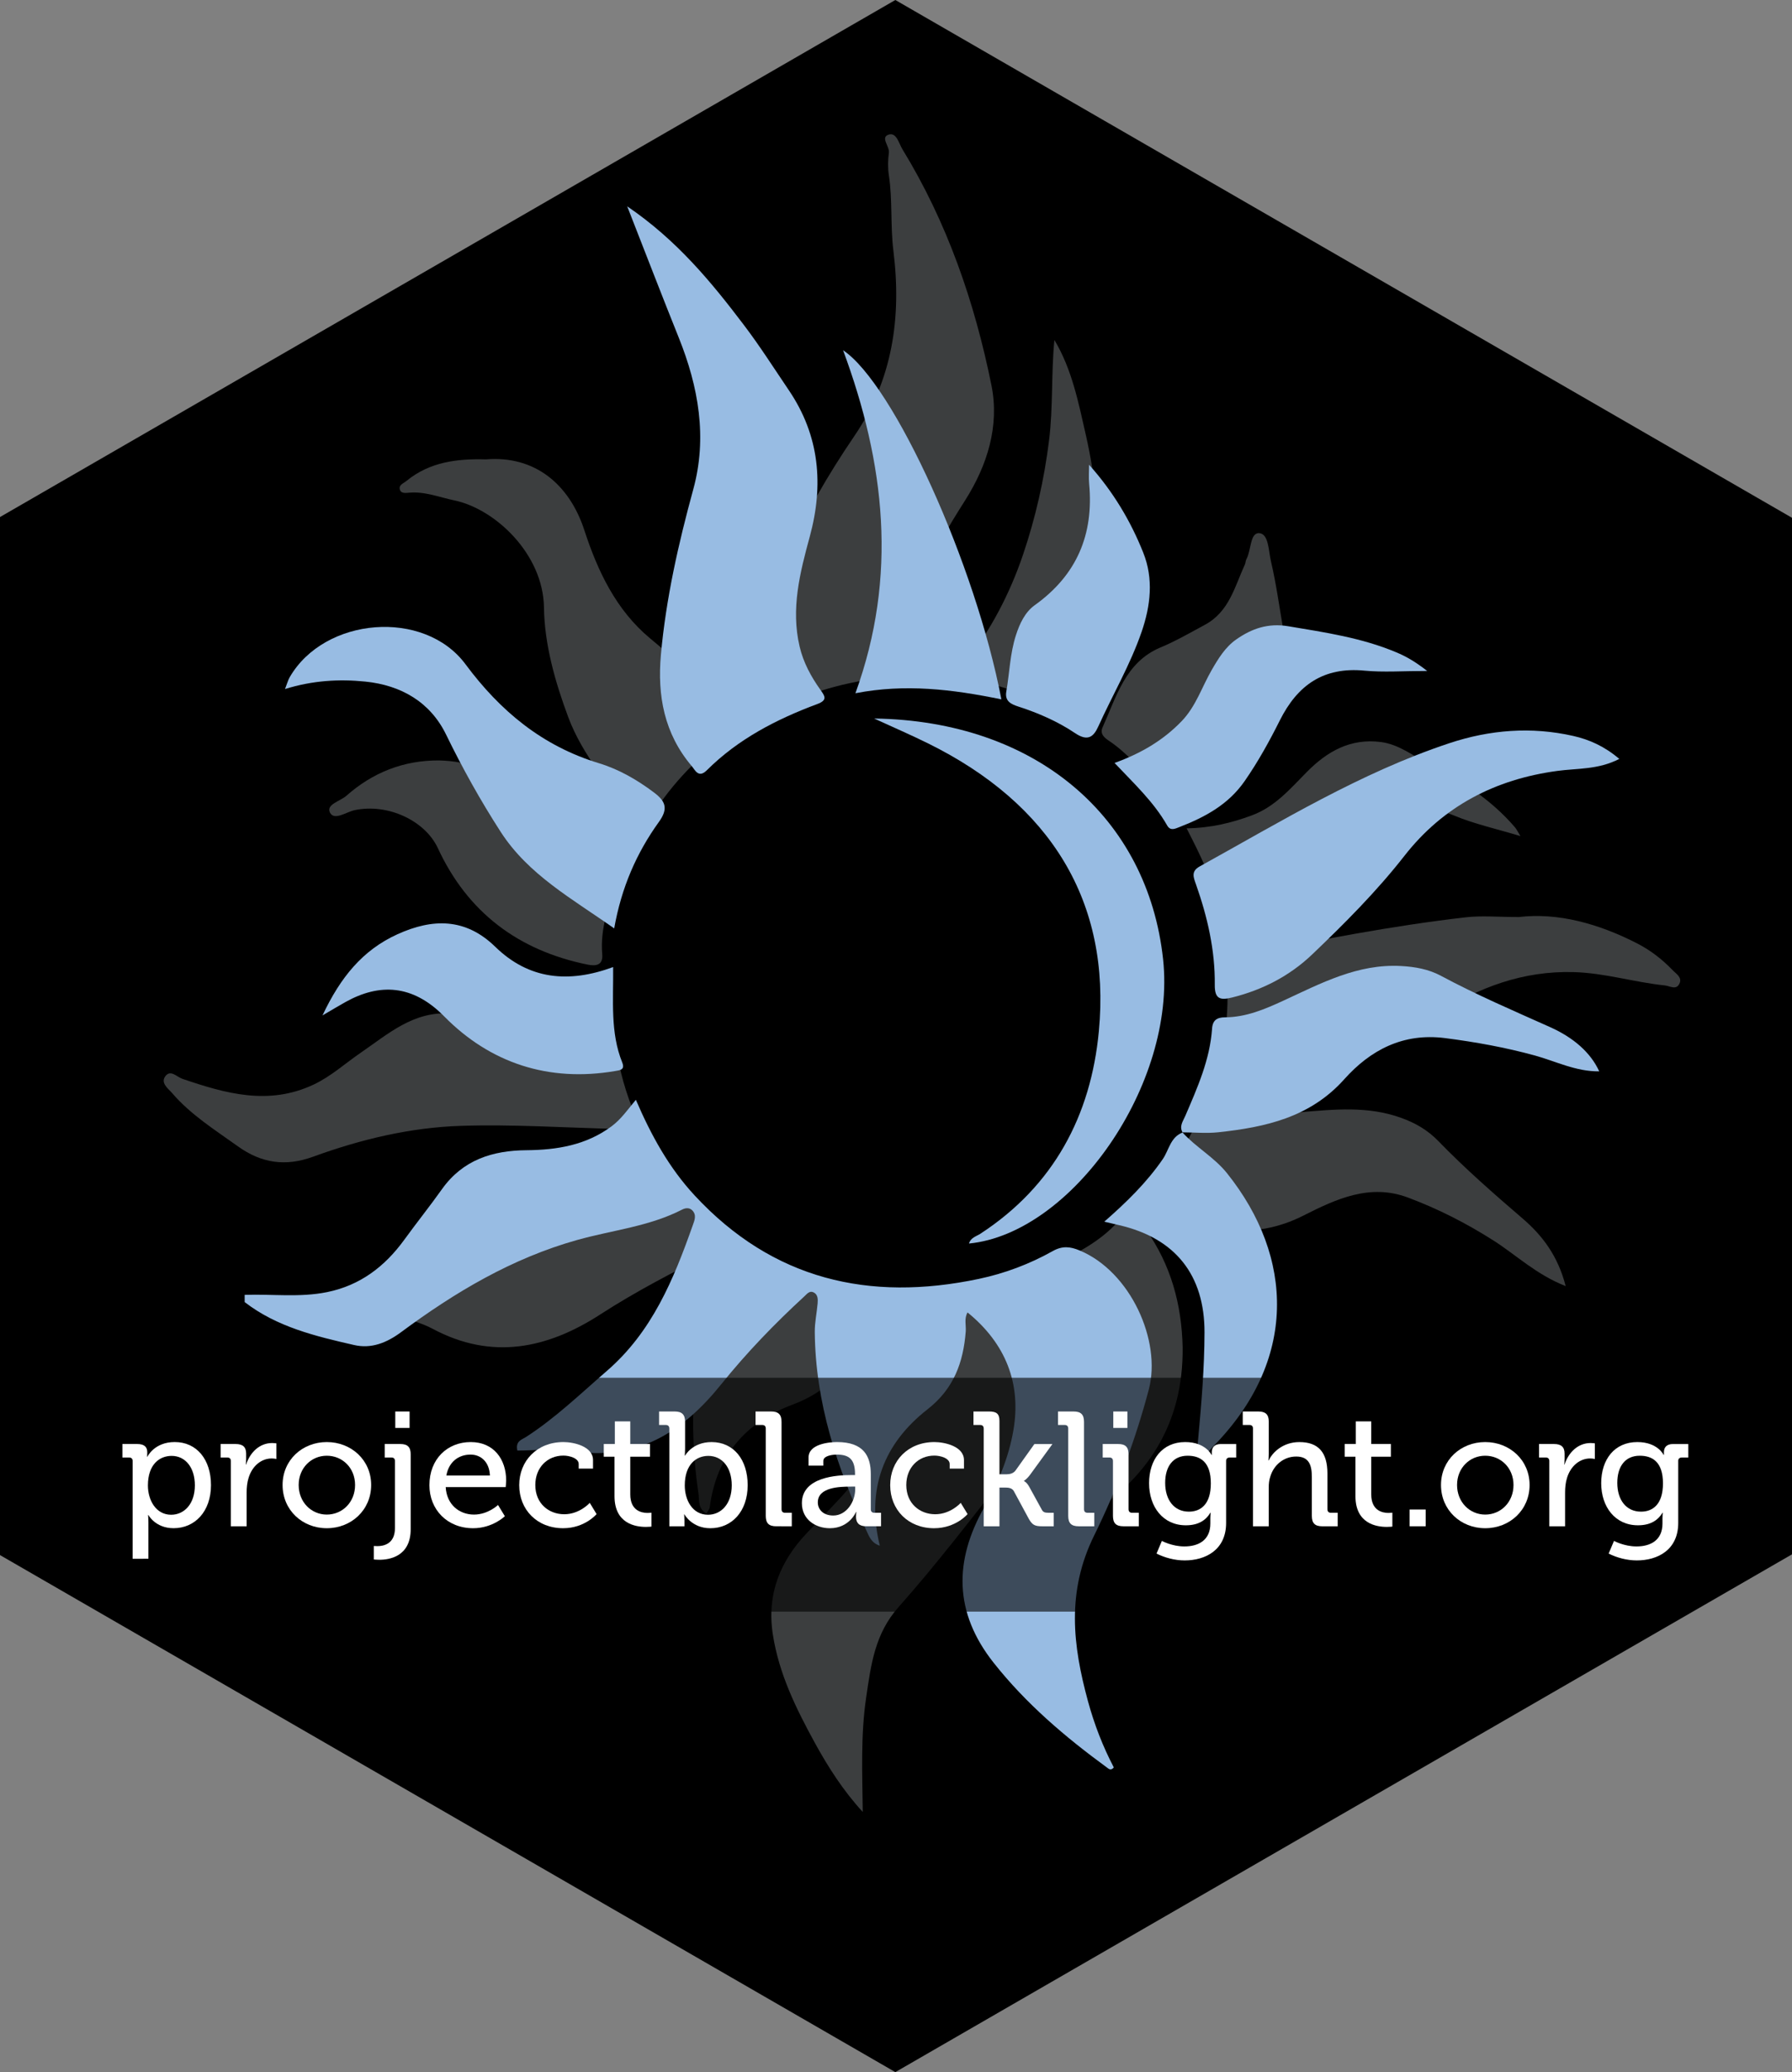 <?xml version="1.0" encoding="utf-8"?>
<!-- Generator: Adobe Illustrator 16.0.4, SVG Export Plug-In . SVG Version: 6.00 Build 0)  -->
<!DOCTYPE svg PUBLIC "-//W3C//DTD SVG 1.1//EN" "http://www.w3.org/Graphics/SVG/1.1/DTD/svg11.dtd">
<svg version="1.1" xmlns="http://www.w3.org/2000/svg" xmlns:xlink="http://www.w3.org/1999/xlink" x="0px" y="0px"
	 width="124.56px" height="144px" viewBox="0 0 124.56 144" enable-background="new 0 0 124.56 144" xml:space="preserve">
<rect x="0" y="0" width="124.56" height="144" fill="#808080" stroke="none"/>
<g id="Layer_1">
	<polygon points="-0.119,36 62.234,0 124.589,36 124.589,108 62.234,144 -0.119,108 	"/>
</g>
<g id="Layer_2">
	<g>
		<g>
			<path fill-rule="evenodd" clip-rule="evenodd" fill="#3C3E3F" d="M59.969,125.92c-1.347-1.465-2.407-3.114-3.34-4.821
				c-1.294-2.366-2.486-4.776-2.91-7.518c-0.434-2.797,0.51-5.078,2.342-7.021c1.917-2.034,3.998-3.904,5.15-6.54
				c1.137-2.6,0.761-5.082-0.441-7.529c-0.112-0.227-0.22-0.508-0.533-0.474c-0.336,0.039-0.299,0.388-0.373,0.609
				c-0.807,2.416-2.289,4.059-4.77,4.987c-3.234,1.209-5.302,3.562-5.758,7.122c-0.02,0.149-0.145,0.283-0.231,0.447
				c-0.613-0.351-0.484-0.915-0.555-1.392c-0.445-3.017-0.493-6.055-0.143-9.069c0.276-2.374,0.66-4.76,1.833-6.915
				c0.152-0.279,0.228-0.576-0.041-0.829c-0.248-0.233-0.492-0.036-0.707,0.071c-2.647,1.328-5.272,2.685-7.771,4.3
				c-3.666,2.373-7.532,3.195-11.646,0.996c-0.821-0.44-1.762-0.664-2.659-0.954c-0.288-0.094-0.658-0.1-0.67-0.469
				c-0.013-0.417,0.435-0.384,0.681-0.446c2.933-0.76,5.598-2.159,8.332-3.401c2.39-1.088,4.034-3.032,5.764-4.873
				c0.703-0.749,1.312-1.583,1.936-2.397c0.226-0.296,0.542-0.619,0.315-1.036c-0.193-0.359-0.583-0.306-0.925-0.314
				c-3.607-0.087-7.218-0.331-10.818-0.214c-3.515,0.114-6.954,0.937-10.268,2.145c-1.909,0.697-3.584,0.455-5.221-0.718
				c-1.602-1.148-3.285-2.198-4.58-3.707c-0.257-0.301-0.854-0.712-0.441-1.204c0.356-0.424,0.776,0.086,1.156,0.215
				c2.999,1.024,5.991,1.873,9.116,0.404c1.222-0.574,2.195-1.475,3.287-2.221c1.895-1.299,3.667-2.897,6.219-2.719
				c0.99,0.069,1.949,0.283,2.889,0.578c1.887,0.598,3.781,0.616,5.715,0.244c0.545-0.105,0.945-0.402,1.374-0.664
				c0.973-0.592,1.288-0.194,1.37,0.773c0.295,3.492,1.425,6.713,3.412,9.581c3.158,4.554,7.595,7.215,12.971,8.354
				c2.96,0.627,5.924,0.623,8.916,0.091c1.326-0.232,1.94,1.054,2.523,1.902c2.418,3.509,2.202,7.718-0.48,11.111
				c-2.469,3.123-4.885,6.302-7.527,9.272c-1.655,1.858-1.92,4.014-2.252,6.263C59.816,120.584,59.939,123.22,59.969,125.92z"/>
			<path fill-rule="evenodd" clip-rule="evenodd" fill="#3C3E3F" d="M53.007,44.807c-0.297-2.177,0.728-4.066,1.575-5.979
				c1.322-2.988,2.952-5.81,4.794-8.513c2.667-3.913,3.3-8.258,2.723-12.887c-0.217-1.736-0.051-3.513-0.316-5.26
				c-0.077-0.505-0.068-1.04,0.002-1.546c0.06-0.453-0.594-1.056-0.039-1.259c0.566-0.208,0.735,0.61,0.974,0.999
				c3.107,5.075,5.028,10.631,6.195,16.419c0.566,2.808-0.278,5.539-1.82,7.975c-1.152,1.814-2.26,3.644-3.022,5.661
				c-0.71,1.887-0.665,3.788,0.014,5.658c0.234,0.645,0.14,0.824-0.544,0.853c-3.019,0.13-5.96,0.669-8.719,1.943
				c-0.716,0.331-0.982,0.114-1.256-0.5C53.065,47.242,52.895,46.071,53.007,44.807z"/>
			<path fill-rule="evenodd" clip-rule="evenodd" fill="#3C3E3F" d="M105.574,63.728c2.716-0.319,5.536,0.455,8.224,1.834
				c0.921,0.473,1.737,1.101,2.454,1.849c0.253,0.266,0.702,0.513,0.48,0.954c-0.232,0.465-0.654,0.153-1.022,0.115
				c-2.123-0.22-4.165-0.867-6.336-0.925c-3.51-0.095-6.58,1.057-9.435,2.884c-2.714,1.737-5.519,3.291-8.435,4.633
				c-1.979,0.91-4.102,1.2-6.28,1.058c-0.795-0.054-1.054-0.344-0.797-1.164c0.71-2.268,1.027-4.604,0.848-6.974
				c-0.08-1.065,0.434-1.47,1.337-1.65c5.065-1.01,10.137-2.007,15.271-2.594C102.988,63.62,104.121,63.728,105.574,63.728z"/>
			<path fill-rule="evenodd" clip-rule="evenodd" fill="#3C3E3F" d="M33.776,31.925c3.411-0.281,5.803,1.741,6.84,4.918
				c0.929,2.849,2.201,5.535,4.546,7.499c1.546,1.296,3.105,2.568,4.492,4.037c0.321,0.34,0.574,0.745,0.887,1.097
				c0.599,0.676,0.43,1.265-0.208,1.764c-2.081,1.625-3.878,3.503-5.223,5.787c-0.34,0.576-0.666,0.443-0.97,0.017
				c-1.669-2.332-3.637-4.503-4.647-7.22c-0.908-2.441-1.646-5.032-1.683-7.609c-0.052-3.712-3.389-6.851-6.235-7.442
				c-1.045-0.218-2.054-0.635-3.155-0.531c-0.241,0.022-0.579,0.067-0.636-0.266c-0.05-0.292,0.267-0.387,0.463-0.548
				C29.877,32.086,31.806,31.871,33.776,31.925z"/>
			<path fill-rule="evenodd" clip-rule="evenodd" fill="#3C3E3F" d="M108.828,89.378c-2.048-0.808-3.422-2.149-4.999-3.157
				c-1.896-1.21-3.885-2.224-5.978-3.003c-2.623-0.98-4.965,0.097-7.248,1.256c-1.717,0.874-3.479,1.177-5.418,1.027
				c-1.721-0.134-3.412-0.267-5.042-0.869c-1.345-0.498-1.397-0.763-0.413-1.782c1.315-1.362,2.513-2.818,3.31-4.558
				c0.366-0.799,0.797-1.237,1.782-0.88c1.86,0.675,3.734,0.033,5.592-0.123c2.348-0.196,4.668-0.435,6.962,0.389
				c0.994,0.355,1.857,0.852,2.59,1.609c1.854,1.911,3.856,3.665,5.875,5.397C107.213,85.863,108.295,87.285,108.828,89.378z"/>
			<path fill-rule="evenodd" clip-rule="evenodd" fill="#3C3E3F" d="M73.29,23.626c1.226,2.05,1.669,4.34,2.188,6.611
				c1.349,5.921,1.029,11.935,1.007,17.928c-0.009,2.562-0.126,2.596-2.399,1.403c-2.068-1.086-4.247-1.877-6.519-2.338
				c-1.103-0.224-0.955-0.551-0.443-1.208c1.752-2.256,3.062-4.757,3.978-7.453c0.88-2.594,1.48-5.25,1.819-7.981
				C73.207,28.275,73.062,25.964,73.29,23.626z"/>
			<path fill-rule="evenodd" clip-rule="evenodd" fill="#3C3E3F" d="M30.519,52.845c2.083,0.053,3.843,0.667,4.924,2.643
				c0.408,0.745,0.979,1.402,1.474,2.1c1.218,1.714,3.054,2.131,4.965,2.226c1.179,0.058,1.427,0.428,1.02,1.505
				c-0.605,1.602-1.193,3.222-1.042,4.993c0.067,0.772-0.441,0.839-1.01,0.724c-4.811-0.975-8.346-3.624-10.417-8.098
				c-0.883-1.901-3.463-3.123-5.775-2.639c-0.584,0.123-1.415,0.747-1.716,0.183c-0.308-0.574,0.705-0.804,1.126-1.174
				C25.898,53.69,28.044,52.832,30.519,52.845z"/>
			<path fill-rule="evenodd" clip-rule="evenodd" fill="#3C3E3F" d="M82.204,93.618c0.062,5.374-2.469,9.229-6.939,11.959
				c-0.258,0.156-0.483,0.386-0.76,0.486c-0.4,0.146-0.722,0.854-1.206,0.377c-0.371-0.362-0.103-0.881,0.084-1.326
				c0.975-2.335,1.977-4.662,2.765-7.071c1.114-3.405-0.205-6.919-3.305-8.761c-0.301-0.177-0.867-0.176-0.792-0.688
				c0.053-0.36,0.517-0.418,0.818-0.56c1.672-0.783,3.334-1.569,4.648-2.931c0.82-0.851,1.432-0.65,2.118,0.319
				C81.39,87.898,82.136,90.645,82.204,93.618z"/>
			<path fill-rule="evenodd" clip-rule="evenodd" fill="#3C3E3F" d="M105.686,58.105c-1.679-0.509-3.189-0.838-4.594-1.421
				c-2.453-1.019-4.425-0.352-6.18,1.428c-1.326,1.345-2.723,2.601-4.223,3.761c-1.534,1.185-3.346,1.197-5.084,1.558
				c-0.434,0.091-0.847-0.187-0.931-0.549c-0.438-1.845-1.277-3.526-2.194-5.317c1.695-0.027,3.134-0.38,4.542-0.904
				c1.604-0.595,2.665-1.85,3.809-3.008c1.423-1.441,3.041-2.36,5.157-2.086c1.23,0.159,2.195,0.936,3.24,1.469
				c2.253,1.149,4.407,2.501,6.085,4.469C105.41,57.622,105.477,57.767,105.686,58.105z"/>
			<path fill-rule="evenodd" clip-rule="evenodd" fill="#3C3E3F" d="M89.18,43.64c-0.098,2.671-1.177,4.796-2.771,6.651
				c-1.201,1.397-2.587,2.624-3.785,4.037c-1.07,1.264-1.246,1.181-2.4,0.062c-1.015-0.985-1.92-2.088-3.111-2.888
				c-0.293-0.197-0.69-0.473-0.477-0.948c0.961-2.127,1.583-4.534,4.022-5.556c1.077-0.451,2.068-1.027,3.087-1.575
				c1.701-0.914,2.074-2.649,2.783-4.188c0.053-0.115,0.045-0.261,0.106-0.371c0.345-0.621,0.244-1.857,0.895-1.813
				c0.663,0.045,0.646,1.249,0.812,1.948C88.711,40.577,88.927,42.189,89.18,43.64z"/>
		</g>
		<g>
			<path fill-rule="evenodd" clip-rule="evenodd" fill="#98BCE3" d="M17.006,89.985c1.914-0.066,3.838,0.197,5.742-0.193
				c2.29-0.469,4.003-1.776,5.354-3.638c0.856-1.181,1.771-2.321,2.618-3.513c1.448-2.037,3.511-2.69,5.879-2.708
				c2.122-0.019,4.147-0.35,5.915-1.665c0.646-0.479,1.094-1.127,1.684-1.839c1.076,2.498,2.317,4.741,4.088,6.649
				c5.431,5.854,12.131,7.403,19.746,5.798c1.807-0.381,3.53-1.03,5.138-1.931c0.668-0.377,1.215-0.32,1.868-0.048
				c3.555,1.475,5.701,6.295,4.817,9.652c-0.928,3.528-2.222,6.95-3.807,10.17c-1.928,3.916-1.481,7.629-0.424,11.506
				c0.438,1.606,1.034,3.149,1.796,4.6c-0.209,0.259-0.368,0.088-0.473,0.011c-2.907-2.123-5.627-4.435-7.879-7.283
				c-2.764-3.493-2.77-7.082-0.643-10.826c0.955-1.682,1.692-3.436,2.019-5.355c0.546-3.213-0.526-5.997-3.19-8.165
				c-0.249,0.428-0.094,0.887-0.127,1.322c-0.168,2.158-0.832,3.986-2.655,5.409c-3.06,2.39-4.276,5.561-3.318,9.478
				c-0.591-0.188-0.75-0.664-0.927-1.041c-2.056-4.376-3.547-8.908-3.593-13.808c-0.006-0.66,0.141-1.321,0.198-1.984
				c0.024-0.292,0.027-0.622-0.282-0.771c-0.278-0.138-0.457,0.108-0.637,0.274c-2.063,1.896-4.012,3.913-5.764,6.092
				c-2.683,3.34-5.851,5.382-10.364,4.657c-1.25-0.2-2.561-0.03-3.825-0.03c-0.146-0.667,0.317-0.759,0.595-0.938
				c2.047-1.32,3.788-3.005,5.62-4.589c3.141-2.714,4.645-6.351,5.972-10.11c0.126-0.358,0.293-0.724-0.026-1.054
				c-0.197-0.202-0.47-0.176-0.7-0.058c-2.296,1.182-4.863,1.431-7.301,2.115c-4.535,1.273-8.5,3.632-12.238,6.405
				c-1.006,0.746-2.074,1.169-3.266,0.896c-2.679-0.613-5.364-1.25-7.609-2.985C17.006,90.32,17.006,90.152,17.006,89.985z"/>
			<path fill-rule="evenodd" clip-rule="evenodd" fill="#98BCE3" d="M43.596,14.338c3.464,2.358,5.843,5.259,8.114,8.252
				c1.109,1.461,2.097,3.016,3.126,4.536c2.134,3.154,2.431,6.569,1.448,10.172c-0.682,2.5-1.32,5.005-0.705,7.629
				c0.263,1.119,0.796,2.1,1.455,3.022c0.301,0.424,0.507,0.707-0.228,0.979c-2.834,1.056-5.498,2.43-7.67,4.596
				c-0.587,0.586-0.82-0.01-1.062-0.295c-1.899-2.241-2.393-4.878-2.135-7.729c0.353-3.915,1.216-7.718,2.253-11.508
				c0.982-3.587,0.361-7.108-1.011-10.524C46.005,20.542,44.873,17.597,43.596,14.338z"/>
			<path fill-rule="evenodd" clip-rule="evenodd" fill="#98BCE3" d="M112.555,52.74c-1.467,0.758-2.923,0.645-4.309,0.834
				c-4.33,0.586-7.931,2.449-10.634,5.912c-1.936,2.474-4.146,4.686-6.407,6.845c-1.561,1.488-3.442,2.461-5.554,2.987
				c-0.814,0.202-1.225,0.135-1.213-0.882c0.026-2.396-0.508-4.709-1.3-6.959c-0.177-0.5-0.371-0.921,0.254-1.267
				c5.65-3.123,11.168-6.508,17.344-8.56c2.823-0.938,5.702-1.164,8.611-0.508C110.48,51.396,111.541,51.874,112.555,52.74z"/>
			<path fill-rule="evenodd" clip-rule="evenodd" fill="#98BCE3" d="M19.811,47.883c0.15-0.385,0.209-0.618,0.324-0.818
				c2.418-4.191,9.353-4.768,12.221-0.904c2.421,3.259,5.343,5.681,9.265,6.875c1.396,0.423,2.671,1.158,3.851,2.049
				c0.793,0.601,0.993,1.109,0.328,2.033c-1.549,2.15-2.604,4.55-3.108,7.401c-2.899-2.048-5.963-3.72-7.892-6.712
				c-1.401-2.17-2.659-4.427-3.795-6.761c-1.101-2.259-3.128-3.428-5.614-3.68C23.564,47.182,21.735,47.286,19.811,47.883z"/>
			<path fill-rule="evenodd" clip-rule="evenodd" fill="#98BCE3" d="M82.203,78.703c-0.255-0.438,0.027-0.783,0.188-1.16
				c0.838-1.954,1.711-3.899,1.859-6.063c0.04-0.598,0.36-0.78,0.9-0.781c1.454-0.008,2.753-0.558,4.05-1.156
				c2.607-1.203,5.16-2.577,8.186-2.411c0.981,0.053,1.918,0.223,2.769,0.679c2.465,1.323,5.033,2.421,7.582,3.563
				c1.664,0.745,2.837,1.791,3.424,3.079c-1.628,0.018-3.023-0.704-4.477-1.103c-2.056-0.563-4.133-0.938-6.245-1.209
				c-2.91-0.372-5.186,0.828-7.004,2.864c-2.371,2.651-5.475,3.328-8.749,3.681c-0.824,0.09-1.667,0.006-2.501,0.005L82.203,78.703z
				"/>
			<path fill-rule="evenodd" clip-rule="evenodd" fill="#98BCE3" d="M60.759,49.932c11.266,0.164,19.019,6.866,20.086,16.729
				c0.938,8.685-6.344,19.058-13.492,19.757c0.118-0.412,0.511-0.498,0.791-0.68c5.095-3.32,7.686-8.216,8.236-14.073
				c0.849-8.988-3.347-15.804-11.89-20.013C63.308,51.068,62.095,50.545,60.759,49.932z"/>
			<path fill-rule="evenodd" clip-rule="evenodd" fill="#98BCE3" d="M69.605,48.602c-3.407-0.702-6.691-1.097-10.145-0.426
				c2.957-8.143,2.052-15.984-0.859-23.837C62.145,26.707,67.819,39.264,69.605,48.602z"/>
			<path fill-rule="evenodd" clip-rule="evenodd" fill="#98BCE3" d="M42.619,67.205c0.021,2.368-0.204,4.553,0.63,6.626
				c0.208,0.518-0.147,0.541-0.494,0.6c-4.622,0.788-8.687-0.553-11.887-3.805c-2.187-2.222-4.5-2.3-6.843-0.997
				c-0.433,0.24-0.855,0.497-1.609,0.936c1.252-2.654,2.794-4.542,5.208-5.639c2.443-1.11,4.732-1.145,6.797,0.866
				C36.768,68.08,39.529,68.343,42.619,67.205z"/>
			<path fill-rule="evenodd" clip-rule="evenodd" fill="#98BCE3" d="M82.186,78.691c0.943,1.043,2.206,1.722,3.103,2.841
				c4.662,5.83,4.924,13.03-0.999,19.026c-0.198,0.204-0.393,0.547-0.706,0.401c-0.408-0.188-0.334-0.624-0.298-0.999
				c0.227-2.446,0.431-4.893,0.438-7.354c0.011-4-2.032-6.574-5.958-7.47c-0.283-0.064-0.564-0.133-1.009-0.236
				c1.549-1.355,2.95-2.723,4.07-4.354c0.429-0.628,0.528-1.526,1.377-1.843L82.186,78.691z"/>
			<path fill-rule="evenodd" clip-rule="evenodd" fill="#98BCE3" d="M77.47,53.02c1.84-0.664,3.388-1.571,4.681-2.92
				c0.98-1.026,1.391-2.358,2.075-3.542c0.463-0.8,0.938-1.584,1.706-2.123c1.089-0.761,2.217-1.149,3.625-0.913
				c2.548,0.427,5.093,0.798,7.494,1.809c0.654,0.275,1.265,0.606,2.152,1.297c-1.689,0-3.034,0.104-4.357-0.022
				c-2.842-0.273-4.655,0.996-5.89,3.464c-0.724,1.447-1.509,2.867-2.442,4.211c-1.136,1.636-2.746,2.496-4.514,3.187
				c-0.32,0.125-0.644,0.299-0.872-0.103C80.193,55.722,78.814,54.444,77.47,53.02z"/>
			<path fill-rule="evenodd" clip-rule="evenodd" fill="#98BCE3" d="M75.701,32.297c1.678,1.874,2.887,3.908,3.766,6.112
				c0.728,1.823,0.508,3.688-0.114,5.5c-0.789,2.289-2.018,4.38-3.012,6.577c-0.332,0.734-0.738,1.053-1.613,0.463
				c-1.204-0.809-2.555-1.398-3.949-1.849c-0.49-0.16-0.947-0.362-0.833-1.032c0.228-1.308,0.257-2.649,0.671-3.928
				c0.262-0.812,0.633-1.602,1.312-2.087c2.914-2.086,4.106-4.904,3.777-8.429C75.664,33.185,75.701,32.74,75.701,32.297z"/>
		</g>
	</g>
	<rect x="7.667" y="95.746" opacity="0.6" width="109.715" height="16.254"/>
	<g>
		<path fill="#FFFFFF" d="M9.219,101.536c0-0.169-0.091-0.248-0.25-0.248H8.507v-0.938h1.029c0.508,0,0.7,0.214,0.7,0.576
			c0,0.169-0.012,0.306-0.012,0.306h0.023c0,0,0.474-1.018,1.898-1.018c1.537,0,2.52,1.221,2.52,2.994
			c0,1.82-1.107,2.993-2.599,2.993c-1.265,0-1.751-0.915-1.751-0.915h-0.022c0,0,0.022,0.205,0.022,0.496v2.544H9.219V101.536z
			 M11.896,105.266c0.904,0,1.649-0.745,1.649-2.046c0-1.243-0.667-2.045-1.615-2.045c-0.847,0-1.649,0.599-1.649,2.055
			C10.281,104.247,10.834,105.266,11.896,105.266z"/>
		<path fill="#FFFFFF" d="M16.047,101.536c0-0.169-0.091-0.248-0.249-0.248h-0.463v-0.938h1.04c0.497,0,0.734,0.203,0.734,0.667
			v0.36c0,0.226-0.022,0.396-0.022,0.396h0.022c0.271-0.835,0.926-1.491,1.808-1.491c0.146,0,0.293,0.022,0.293,0.022v1.087
			c0,0-0.147-0.036-0.327-0.036c-0.701,0-1.345,0.498-1.604,1.345c-0.102,0.328-0.136,0.678-0.136,1.029v2.338h-1.096V101.536z"/>
		<path fill="#FFFFFF" d="M22.715,100.215c1.706,0,3.084,1.255,3.084,2.982c0,1.741-1.379,3.005-3.084,3.005
			c-1.706,0-3.073-1.264-3.073-3.005C19.642,101.47,21.009,100.215,22.715,100.215z M22.715,105.254
			c1.084,0,1.966-0.859,1.966-2.057c0-1.188-0.881-2.033-1.966-2.033c-1.073,0-1.955,0.846-1.955,2.033
			C20.761,104.395,21.642,105.254,22.715,105.254z"/>
		<path fill="#FFFFFF" d="M26.233,107.446c0.418,0,1.22-0.137,1.22-1.254v-4.656c0-0.169-0.09-0.248-0.249-0.248h-0.463v-0.938
			h1.084c0.508,0,0.722,0.214,0.722,0.724v5.186c0,1.909-1.468,2.135-2.191,2.135c-0.225,0-0.373-0.023-0.373-0.023v-0.937
			C25.984,107.435,26.086,107.446,26.233,107.446z M27.475,98.09h0.995v1.143h-0.995V98.09z"/>
		<path fill="#FFFFFF" d="M32.72,100.215c1.604,0,2.463,1.197,2.463,2.677c0,0.147-0.034,0.453-0.034,0.453H30.98
			c0.067,1.22,0.949,1.909,1.965,1.909c0.983,0,1.672-0.667,1.672-0.667l0.475,0.78c0,0-0.847,0.835-2.204,0.835
			c-1.807,0-3.04-1.3-3.04-2.993C29.85,101.392,31.093,100.215,32.72,100.215z M34.053,102.542
			c-0.034-0.949-0.632-1.457-1.344-1.457c-0.836,0-1.515,0.508-1.684,1.457H34.053z"/>
		<path fill="#FFFFFF" d="M39.163,100.215c0.689,0,2.057,0.283,2.057,1.255v0.588h-0.995v-0.317c0-0.405-0.644-0.586-1.062-0.586
			c-1.118,0-1.954,0.835-1.954,2.043c0,1.3,0.949,2.033,2.011,2.033c1.074,0,1.774-0.791,1.774-0.791l0.474,0.78
			c0,0-0.814,0.982-2.327,0.982c-1.797,0-3.051-1.274-3.051-2.993C36.09,101.525,37.322,100.215,39.163,100.215z"/>
		<path fill="#FFFFFF" d="M42.714,101.232h-0.746v-0.882h0.769v-1.571h1.073v1.571h1.368v0.882H43.81v2.619
			c0,1.142,0.792,1.289,1.209,1.289c0.159,0,0.261-0.021,0.261-0.021v0.97c0,0-0.147,0.022-0.385,0.022
			c-0.724,0-2.181-0.226-2.181-2.135V101.232z"/>
		<path fill="#FFFFFF" d="M46.524,99.277c0-0.17-0.09-0.25-0.249-0.25h-0.463V98.09h1.084c0.508,0,0.723,0.215,0.723,0.722v1.867
			c0,0.271-0.022,0.476-0.022,0.476h0.022c0,0,0.498-0.939,1.842-0.939c1.537,0,2.509,1.221,2.509,2.994
			c0,1.82-1.096,2.993-2.599,2.993c-1.276,0-1.796-0.96-1.796-0.96h-0.022c0,0,0.022,0.183,0.022,0.43v0.396h-1.05V99.277z
			 M49.213,105.266c0.904,0,1.65-0.745,1.65-2.046c0-1.243-0.667-2.045-1.626-2.045c-0.848,0-1.639,0.599-1.639,2.055
			C47.598,104.247,48.128,105.266,49.213,105.266z"/>
		<path fill="#FFFFFF" d="M53.228,99.277c0-0.17-0.091-0.25-0.249-0.25h-0.463V98.09h1.085c0.509,0,0.723,0.215,0.723,0.722v6.069
			c0,0.17,0.091,0.248,0.249,0.248h0.463v0.938H53.95c-0.509,0-0.723-0.215-0.723-0.723V99.277z"/>
		<path fill="#FFFFFF" d="M59.183,102.508h0.249v-0.055c0-1.008-0.373-1.368-1.265-1.368c-0.272,0-0.938,0.069-0.938,0.44v0.328
			h-1.028v-0.565c0-0.938,1.423-1.073,1.977-1.073c1.854,0,2.351,0.971,2.351,2.238v2.428c0,0.17,0.09,0.248,0.249,0.248h0.463
			v0.938h-1.027c-0.509,0-0.713-0.248-0.713-0.655c0-0.192,0.022-0.34,0.022-0.34H59.5c0,0-0.452,1.13-1.819,1.13
			c-0.983,0-1.943-0.599-1.943-1.739C55.738,102.621,58.223,102.508,59.183,102.508z M57.917,105.32
			c0.927,0,1.526-0.971,1.526-1.817v-0.193H59.16c-0.825,0-2.315,0.047-2.315,1.098C56.844,104.869,57.194,105.32,57.917,105.32z"/>
		<path fill="#FFFFFF" d="M64.948,100.215c0.69,0,2.057,0.283,2.057,1.255v0.588h-0.994v-0.317c0-0.405-0.644-0.586-1.062-0.586
			c-1.118,0-1.954,0.835-1.954,2.043c0,1.3,0.949,2.033,2.011,2.033c1.074,0,1.774-0.791,1.774-0.791l0.475,0.78
			c0,0-0.813,0.982-2.33,0.982c-1.793,0-3.048-1.274-3.048-2.993C61.875,101.525,63.108,100.215,64.948,100.215z"/>
		<path fill="#FFFFFF" d="M68.376,99.277c0-0.17-0.09-0.25-0.249-0.25h-0.463V98.09h1.083c0.51,0,0.724,0.147,0.724,0.657v3.706
			h0.51c0.201,0,0.451-0.059,0.597-0.248l1.322-1.854h1.254l-1.546,2.125c-0.261,0.349-0.431,0.427-0.431,0.427v0.024
			c0,0,0.191,0.066,0.383,0.43l0.849,1.546c0.091,0.182,0.203,0.227,0.486,0.227h0.35v0.938h-0.792c-0.53,0-0.698-0.09-0.948-0.53
			l-1.039-1.922c-0.124-0.213-0.383-0.237-0.562-0.237h-0.432v2.689h-1.095V99.277z"/>
		<path fill="#FFFFFF" d="M74.251,99.277c0-0.17-0.09-0.25-0.247-0.25H73.54V98.09h1.085c0.508,0,0.724,0.215,0.724,0.722v6.069
			c0,0.17,0.09,0.248,0.246,0.248h0.467v0.938h-1.087c-0.507,0-0.724-0.215-0.724-0.723V99.277z"/>
		<path fill="#FFFFFF" d="M77.361,101.536c0-0.169-0.09-0.248-0.249-0.248h-0.464v-0.938h1.074c0.509,0,0.723,0.214,0.723,0.724
			v3.807c0,0.17,0.092,0.248,0.247,0.248h0.465v0.938h-1.072c-0.509,0-0.724-0.215-0.724-0.723V101.536z M77.384,98.09h0.981v1.143
			h-0.981V98.09z"/>
		<path fill="#FFFFFF" d="M82.379,100.215c1.425,0,1.831,0.893,1.831,0.893h0.021c0,0,0-0.09,0-0.181
			c0-0.338,0.181-0.576,0.633-0.576h1.062v0.938h-0.451c-0.148,0-0.249,0.079-0.249,0.226v4.315c0,1.887-1.435,2.61-2.882,2.61
			c-0.688,0-1.39-0.191-1.955-0.476l0.372-0.88c0,0,0.702,0.384,1.561,0.384c0.994,0,1.808-0.438,1.808-1.594v-0.382
			c0-0.183,0.022-0.363,0.022-0.363H84.13c-0.338,0.555-0.87,0.87-1.704,0.87c-1.583,0-2.555-1.276-2.555-2.926
			C79.871,101.436,80.785,100.215,82.379,100.215z M84.164,103.086c0-1.493-0.734-1.922-1.615-1.922
			c-0.995,0-1.559,0.723-1.559,1.886c0,1.188,0.622,2.001,1.648,2.001C83.43,105.051,84.164,104.575,84.164,103.086z"/>
		<path fill="#FFFFFF" d="M87.094,99.277c0-0.17-0.09-0.25-0.247-0.25h-0.465V98.09h1.084c0.509,0,0.724,0.215,0.724,0.7v2.228
			c0,0.271-0.022,0.474-0.022,0.474h0.022c0.247-0.553,0.984-1.276,2.125-1.276c1.343,0,1.953,0.734,1.953,2.191v2.475
			c0,0.17,0.092,0.248,0.249,0.248h0.465v0.938h-1.073c-0.509,0-0.724-0.215-0.724-0.723v-2.689c0-0.802-0.171-1.436-1.086-1.436
			c-0.87,0-1.57,0.59-1.807,1.412c-0.078,0.227-0.103,0.486-0.103,0.758v2.678h-1.096V99.277z"/>
		<path fill="#FFFFFF" d="M94.216,101.232h-0.745v-0.882h0.769v-1.571h1.074v1.571h1.365v0.882h-1.365v2.619
			c0,1.142,0.789,1.289,1.206,1.289c0.159,0,0.261-0.021,0.261-0.021v0.97c0,0-0.146,0.022-0.386,0.022
			c-0.723,0-2.179-0.226-2.179-2.135V101.232z"/>
		<path fill="#FFFFFF" d="M97.979,104.902h1.118v1.165h-1.118V104.902z"/>
		<path fill="#FFFFFF" d="M103.236,100.215c1.705,0,3.084,1.255,3.084,2.982c0,1.741-1.379,3.005-3.084,3.005
			c-1.707,0-3.074-1.264-3.074-3.005C100.162,101.47,101.529,100.215,103.236,100.215z M103.236,105.254
			c1.083,0,1.966-0.859,1.966-2.057c0-1.188-0.883-2.033-1.966-2.033c-1.075,0-1.957,0.846-1.957,2.033
			C101.279,104.395,102.161,105.254,103.236,105.254z"/>
		<path fill="#FFFFFF" d="M107.691,101.536c0-0.169-0.091-0.248-0.249-0.248h-0.464v-0.938h1.04c0.496,0,0.734,0.203,0.734,0.667
			v0.36c0,0.226-0.022,0.396-0.022,0.396h0.022c0.272-0.835,0.927-1.491,1.808-1.491c0.147,0,0.295,0.022,0.295,0.022v1.087
			c0,0-0.147-0.036-0.33-0.036c-0.698,0-1.342,0.498-1.602,1.345c-0.104,0.328-0.136,0.678-0.136,1.029v2.338h-1.097V101.536z"/>
		<path fill="#FFFFFF" d="M113.805,100.215c1.424,0,1.831,0.893,1.831,0.893h0.021c0,0,0-0.09,0-0.181
			c0-0.338,0.18-0.576,0.633-0.576h1.062v0.938h-0.45c-0.147,0-0.25,0.079-0.25,0.226v4.315c0,1.887-1.435,2.61-2.881,2.61
			c-0.689,0-1.391-0.191-1.956-0.476l0.373-0.88c0,0,0.701,0.384,1.56,0.384c0.994,0,1.809-0.438,1.809-1.594v-0.382
			c0-0.183,0.021-0.363,0.021-0.363h-0.021c-0.339,0.555-0.871,0.87-1.705,0.87c-1.583,0-2.554-1.276-2.554-2.926
			C111.298,101.436,112.211,100.215,113.805,100.215z M115.591,103.086c0-1.493-0.736-1.922-1.616-1.922
			c-0.995,0-1.559,0.723-1.559,1.886c0,1.188,0.622,2.001,1.649,2.001C114.854,105.051,115.591,104.575,115.591,103.086z"/>
	</g>
</g>
</svg>
